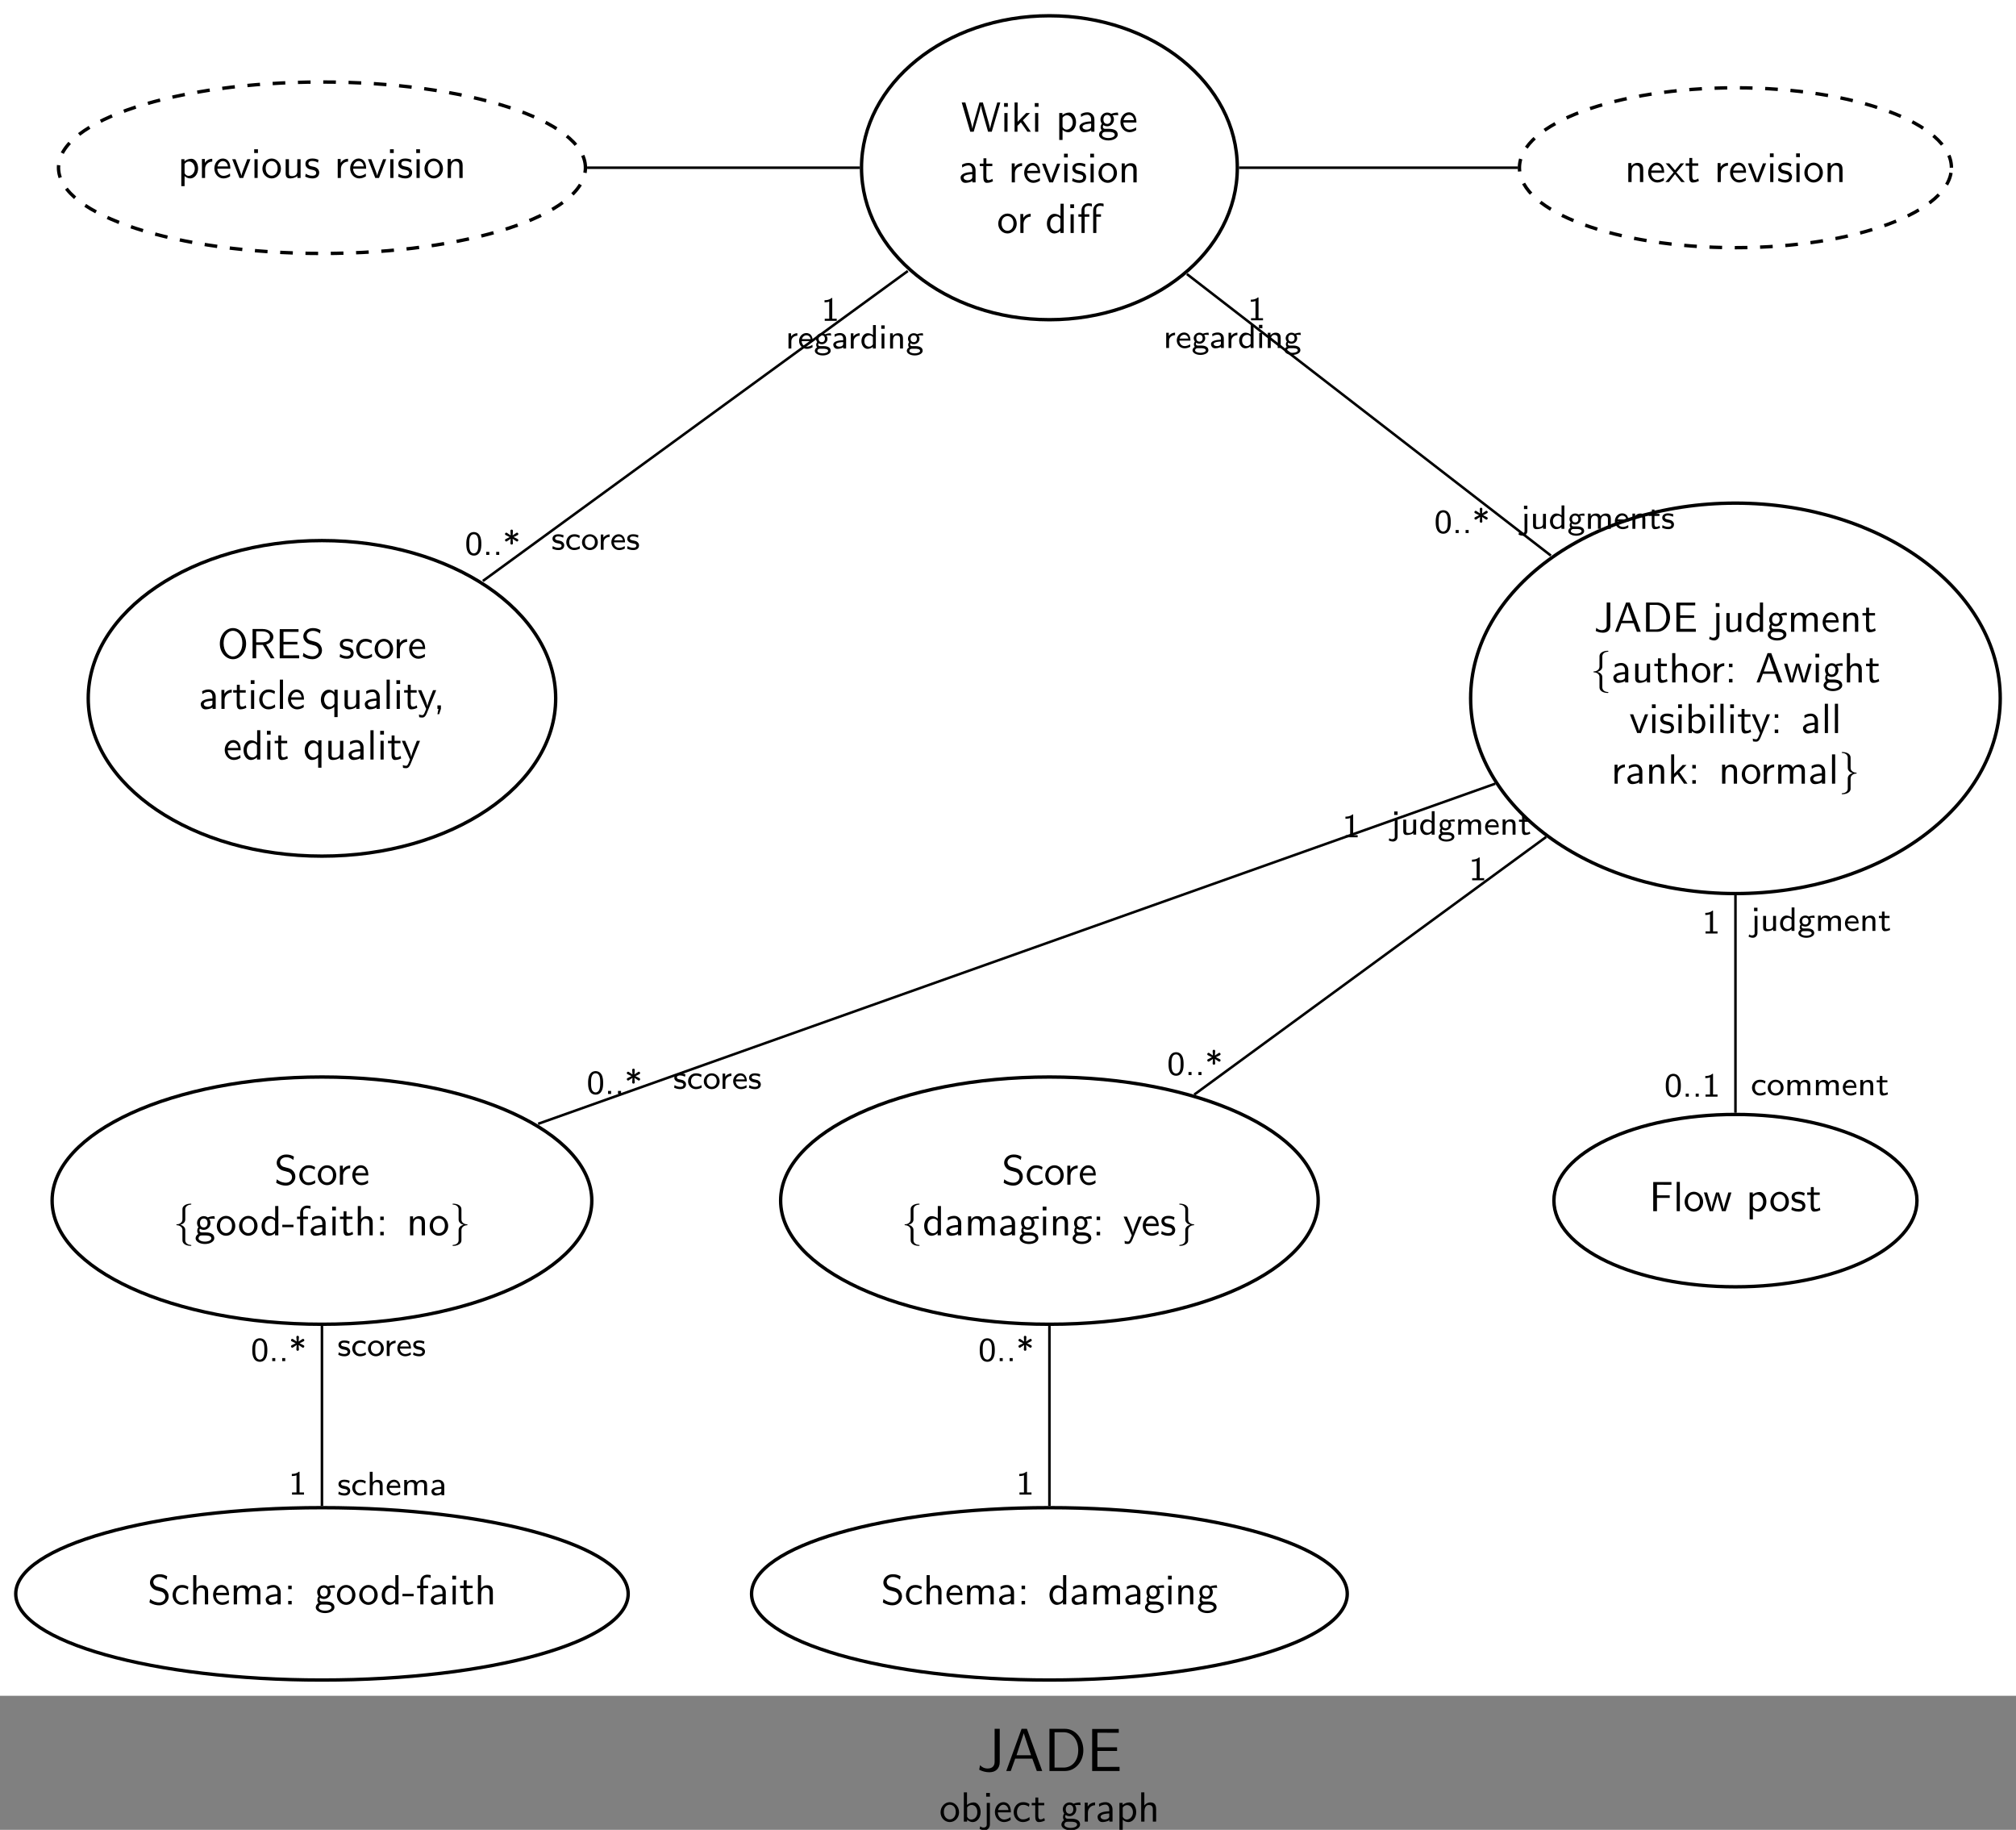 <?xml version='1.0' encoding='UTF-8'?>
<!-- This file was generated by dvisvgm 2.1.3 -->
<svg height='432.122pt' version='1.1' viewBox='-7.973 52.801 476.161 432.122' width='476.161pt' xmlns='http://www.w3.org/2000/svg' xmlns:xlink='http://www.w3.org/1999/xlink'>
<rect x="-7.973" y="52.801" width="476.161" height="432.122" fill="#808080" stroke="none"/>
<defs>
<path d='M5.265 -9.956H4.003L0.387 0H1.449L2.496 -2.912H6.542L7.603 0H8.88L5.265 -9.956ZM4.519 -8.923L6.241 -3.716H2.812L4.519 -8.923Z' id='g0-65'/>
<path d='M1.306 -9.956V0H4.992C7.388 0 9.311 -2.166 9.311 -4.892C9.311 -7.69 7.403 -9.956 4.992 -9.956H1.306ZM2.511 -0.803V-9.153H4.663C6.585 -9.153 8.106 -7.503 8.106 -4.906C8.106 -2.281 6.513 -0.803 4.663 -0.803H2.511Z' id='g0-68'/>
<path d='M7.173 -4.734V-5.595H2.525V-9.038H4.476C4.648 -9.038 4.82 -9.024 4.992 -9.024H7.575V-9.928H1.291V0H7.761V-0.976H5.882C5.71 -0.976 5.538 -0.961 5.365 -0.961H2.525V-4.734H7.173Z' id='g0-69'/>
<path d='M5.437 -9.956H4.232V-2.181C4.232 -1.349 3.83 -0.588 2.568 -0.588C1.765 -0.588 1.148 -0.961 0.789 -1.377L0.588 -0.301C1.42 0.129 2.224 0.301 2.984 0.301C4.49 0.301 5.437 -0.588 5.437 -2.123V-9.956Z' id='g0-74'/>
<path d='M2.819 -6.147C2.819 -6.545 3.078 -7.183 4.164 -7.253C4.214 -7.263 4.254 -7.303 4.254 -7.362C4.254 -7.472 4.174 -7.472 4.065 -7.472C3.068 -7.472 2.162 -6.964 2.152 -6.227V-3.955C2.152 -3.567 2.152 -3.248 1.753 -2.919C1.405 -2.63 1.026 -2.61 0.807 -2.6C0.757 -2.59 0.717 -2.55 0.717 -2.491C0.717 -2.391 0.777 -2.391 0.877 -2.381C1.534 -2.341 2.012 -1.983 2.122 -1.494C2.152 -1.385 2.152 -1.365 2.152 -1.006V0.966C2.152 1.385 2.152 1.704 2.63 2.082C3.019 2.381 3.676 2.491 4.065 2.491C4.174 2.491 4.254 2.491 4.254 2.381C4.254 2.281 4.194 2.281 4.095 2.271C3.467 2.232 2.979 1.913 2.849 1.405C2.819 1.315 2.819 1.295 2.819 0.936V-1.156C2.819 -1.614 2.74 -1.783 2.421 -2.102C2.212 -2.311 1.923 -2.411 1.644 -2.491C2.461 -2.72 2.819 -3.178 2.819 -3.756V-6.147Z' id='g3-102'/>
<path d='M2.152 1.166C2.152 1.564 1.893 2.202 0.807 2.271C0.757 2.281 0.717 2.321 0.717 2.381C0.717 2.491 0.827 2.491 0.917 2.491C1.883 2.491 2.809 2.002 2.819 1.245V-1.026C2.819 -1.415 2.819 -1.734 3.218 -2.062C3.567 -2.351 3.945 -2.371 4.164 -2.381C4.214 -2.391 4.254 -2.431 4.254 -2.491C4.254 -2.59 4.194 -2.59 4.095 -2.6C3.437 -2.64 2.959 -2.999 2.849 -3.487C2.819 -3.597 2.819 -3.616 2.819 -3.975V-5.948C2.819 -6.366 2.819 -6.685 2.341 -7.064C1.943 -7.372 1.255 -7.472 0.917 -7.472C0.827 -7.472 0.717 -7.472 0.717 -7.362C0.717 -7.263 0.777 -7.263 0.877 -7.253C1.504 -7.213 1.993 -6.894 2.122 -6.386C2.152 -6.296 2.152 -6.276 2.152 -5.918V-3.826C2.152 -3.367 2.232 -3.198 2.55 -2.879C2.76 -2.67 3.049 -2.57 3.328 -2.491C2.511 -2.262 2.152 -1.803 2.152 -1.225V1.166Z' id='g3-103'/>
<path d='M1.753 -3.846H2.849V-4.423H1.724V-5.609C1.724 -6.346 2.391 -6.416 2.65 -6.416C2.849 -6.416 3.118 -6.396 3.457 -6.247V-6.914C3.337 -6.944 3.029 -7.024 2.66 -7.024C1.724 -7.024 1.006 -6.316 1.006 -5.32V-4.423H0.269V-3.846H1.006V0H1.753V-3.846ZM4.513 -3.846H5.609V-4.423H4.483V-5.609C4.483 -6.346 5.151 -6.416 5.41 -6.416C5.609 -6.416 5.878 -6.396 6.217 -6.247V-6.914C6.097 -6.944 5.788 -7.024 5.42 -7.024C4.483 -7.024 3.766 -6.316 3.766 -5.32V0H4.513V-3.846Z' id='g2-11'/>
<path d='M1.793 -0.01V-0.827H0.966V0H1.215L0.966 1.245H1.375L1.793 -0.01Z' id='g2-44'/>
<path d='M2.75 -1.923V-2.501H0.11V-1.923H2.75Z' id='g2-45'/>
<path d='M1.793 -4.423H0.966V-3.597H1.793V-4.423ZM0.966 -0.827V0H1.793V-0.827H0.966Z' id='g2-58'/>
<path d='M3.756 -6.914H2.879L0.279 0H1.016L1.783 -2.032H4.682L5.44 0H6.356L3.756 -6.914ZM4.463 -2.59H1.993L2.64 -4.394C2.849 -4.981 3.158 -5.828 3.228 -6.197H3.238C3.258 -6.057 3.328 -5.808 3.557 -5.151L4.463 -2.59Z' id='g2-65'/>
<path d='M0.956 -6.914V0H3.577C5.27 0 6.625 -1.514 6.625 -3.397C6.625 -5.33 5.28 -6.914 3.567 -6.914H0.956ZM1.813 -0.558V-6.356H3.337C4.732 -6.356 5.768 -5.151 5.768 -3.397C5.768 -1.704 4.732 -0.558 3.337 -0.558H1.813Z' id='g2-68'/>
<path d='M5.111 -3.278V-3.885H1.823V-6.247H3.198C3.318 -6.247 3.437 -6.237 3.557 -6.237H5.38V-6.884H0.936V0H5.519V-0.707H4.264C4.144 -0.707 4.025 -0.697 3.905 -0.697H1.823V-3.278H5.111Z' id='g2-69'/>
<path d='M4.832 -3.138V-3.746H1.823V-6.247H3.128C3.248 -6.247 3.367 -6.237 3.487 -6.237H5.24V-6.884H0.936V0H1.823V-3.138H4.832Z' id='g2-70'/>
<path d='M3.865 -6.914H3.009V-1.514C3.009 -1.345 3.009 -0.389 1.833 -0.389C1.415 -0.389 0.897 -0.568 0.558 -0.946L0.418 -0.199C0.658 -0.08 1.285 0.219 2.122 0.219C3.148 0.219 3.865 -0.359 3.865 -1.484V-6.914Z' id='g2-74'/>
<path d='M6.765 -3.437C6.765 -5.529 5.32 -7.133 3.666 -7.133C1.973 -7.133 0.558 -5.509 0.558 -3.437C0.558 -1.325 2.032 0.219 3.656 0.219C5.32 0.219 6.765 -1.345 6.765 -3.437ZM3.666 -0.428C2.491 -0.428 1.445 -1.674 1.445 -3.587C1.445 -5.41 2.54 -6.496 3.656 -6.496C4.812 -6.496 5.878 -5.37 5.878 -3.587C5.878 -1.644 4.802 -0.428 3.666 -0.428Z' id='g2-79'/>
<path d='M4.174 -3.248C5.2 -3.547 5.868 -4.254 5.868 -5.061C5.868 -6.047 4.782 -6.914 3.357 -6.914H0.956V0H1.813V-3.158H3.387L5.26 0H6.147L4.174 -3.248ZM1.813 -3.766V-6.356H3.248C4.403 -6.356 5.061 -5.768 5.061 -5.061S4.423 -3.766 3.248 -3.766H1.813Z' id='g2-82'/>
<path d='M4.633 -6.635C4.085 -6.964 3.537 -7.133 2.809 -7.133C1.425 -7.133 0.558 -6.157 0.558 -5.171C0.558 -4.742 0.697 -4.324 1.096 -3.905C1.514 -3.457 1.953 -3.337 2.54 -3.198C3.387 -2.989 3.487 -2.959 3.766 -2.71C3.965 -2.54 4.184 -2.212 4.184 -1.783C4.184 -1.126 3.636 -0.468 2.73 -0.468C2.321 -0.468 1.425 -0.568 0.588 -1.275L0.438 -0.468C1.315 0.08 2.112 0.219 2.74 0.219C4.055 0.219 4.971 -0.787 4.971 -1.883C4.971 -2.531 4.663 -3.009 4.443 -3.248C3.975 -3.746 3.646 -3.836 2.73 -4.065C2.152 -4.204 1.993 -4.244 1.694 -4.503C1.624 -4.563 1.345 -4.852 1.345 -5.29C1.345 -5.878 1.883 -6.476 2.8 -6.476C3.636 -6.476 4.115 -6.147 4.483 -5.838L4.633 -6.635Z' id='g2-83'/>
<path d='M9.255 -6.914H8.538L7.631 -3.786C7.372 -2.899 6.894 -1.225 6.844 -0.717H6.834C6.834 -0.727 6.775 -1.245 6.117 -3.517L5.141 -6.914H4.334L3.437 -3.806C3.218 -3.039 2.72 -1.295 2.67 -0.737H2.66C2.62 -1.136 2.351 -2.112 2.271 -2.441L1.803 -4.105L0.996 -6.914H0.139L2.162 0H2.969L3.965 -3.457C4.174 -4.184 4.603 -5.669 4.663 -6.187H4.672C4.712 -5.888 4.951 -4.941 5.22 -3.995L6.366 0H7.233L9.255 -6.914Z' id='g2-87'/>
<path d='M3.975 -2.879C3.975 -3.895 3.248 -4.593 2.331 -4.593C1.684 -4.593 1.235 -4.433 0.767 -4.164L0.827 -3.507C1.345 -3.875 1.843 -4.005 2.331 -4.005C2.8 -4.005 3.198 -3.606 3.198 -2.869V-2.441C1.704 -2.421 0.438 -2.002 0.438 -1.126C0.438 -0.697 0.707 0.11 1.574 0.11C1.714 0.11 2.65 0.09 3.228 -0.359V0H3.975V-2.879ZM3.198 -1.315C3.198 -1.126 3.198 -0.877 2.859 -0.687C2.57 -0.508 2.192 -0.498 2.082 -0.498C1.604 -0.498 1.156 -0.727 1.156 -1.146C1.156 -1.843 2.77 -1.913 3.198 -1.933V-1.315Z' id='g2-97'/>
<path d='M1.564 -6.914H0.817V0H1.594V-0.458C1.833 -0.239 2.262 0.11 2.929 0.11C3.925 0.11 4.782 -0.887 4.782 -2.222C4.782 -3.457 4.105 -4.533 3.168 -4.533C2.78 -4.533 2.162 -4.433 1.564 -3.945V-6.914ZM1.594 -3.337C1.753 -3.577 2.112 -3.925 2.66 -3.925C3.248 -3.925 4.005 -3.497 4.005 -2.222C4.005 -0.927 3.168 -0.498 2.56 -0.498C2.172 -0.498 1.843 -0.677 1.594 -1.136V-3.337Z' id='g2-98'/>
<path d='M4.085 -4.164C3.497 -4.503 3.158 -4.593 2.55 -4.593C1.166 -4.593 0.359 -3.387 0.359 -2.212C0.359 -0.976 1.265 0.11 2.511 0.11C3.049 0.11 3.597 -0.03 4.135 -0.399L4.075 -1.066C3.567 -0.667 3.029 -0.528 2.521 -0.528C1.694 -0.528 1.136 -1.245 1.136 -2.222C1.136 -2.999 1.504 -3.955 2.56 -3.955C3.078 -3.955 3.417 -3.875 3.965 -3.517L4.085 -4.164Z' id='g2-99'/>
<path d='M4.324 -6.914H3.577V-3.985C3.049 -4.423 2.491 -4.533 2.122 -4.533C1.136 -4.533 0.359 -3.497 0.359 -2.212C0.359 -0.907 1.126 0.11 2.072 0.11C2.401 0.11 2.989 0.02 3.547 -0.518V0H4.324V-6.914ZM3.547 -1.385C3.547 -1.245 3.537 -1.066 3.218 -0.777C2.989 -0.578 2.74 -0.498 2.481 -0.498C1.863 -0.498 1.136 -0.966 1.136 -2.202C1.136 -3.517 1.993 -3.925 2.58 -3.925C3.029 -3.925 3.328 -3.696 3.547 -3.377V-1.385Z' id='g2-100'/>
<path d='M4.125 -2.182C4.125 -2.521 4.115 -3.268 3.726 -3.865C3.318 -4.483 2.71 -4.593 2.351 -4.593C1.245 -4.593 0.349 -3.537 0.349 -2.252C0.349 -0.936 1.305 0.11 2.501 0.11C3.128 0.11 3.696 -0.13 4.085 -0.408L4.025 -1.056C3.397 -0.538 2.74 -0.498 2.511 -0.498C1.714 -0.498 1.076 -1.205 1.046 -2.182H4.125ZM1.096 -2.73C1.255 -3.487 1.783 -3.985 2.351 -3.985C2.869 -3.985 3.427 -3.646 3.557 -2.73H1.096Z' id='g2-101'/>
<path d='M1.753 -3.846H2.849V-4.423H1.724V-5.609C1.724 -6.346 2.391 -6.416 2.65 -6.416C2.849 -6.416 3.118 -6.396 3.457 -6.247V-6.914C3.337 -6.944 3.029 -7.024 2.66 -7.024C1.724 -7.024 1.006 -6.316 1.006 -5.32V-4.423H0.269V-3.846H1.006V0H1.753V-3.846Z' id='g2-102'/>
<path d='M3.507 -3.895C3.726 -3.895 4.005 -3.935 4.244 -3.935C4.423 -3.935 4.812 -3.905 4.832 -3.905L4.722 -4.533C4.025 -4.533 3.447 -4.344 3.148 -4.214C2.939 -4.384 2.6 -4.533 2.202 -4.533C1.345 -4.533 0.618 -3.816 0.618 -2.909C0.618 -2.54 0.747 -2.182 0.946 -1.923C0.658 -1.514 0.658 -1.126 0.658 -1.076C0.658 -0.817 0.747 -0.528 0.917 -0.319C0.399 -0.01 0.279 0.448 0.279 0.707C0.279 1.455 1.265 2.052 2.481 2.052C3.706 2.052 4.692 1.465 4.692 0.697C4.692 -0.687 3.029 -0.687 2.64 -0.687H1.763C1.634 -0.687 1.186 -0.687 1.186 -1.215C1.186 -1.325 1.225 -1.484 1.295 -1.574C1.504 -1.425 1.833 -1.285 2.202 -1.285C3.098 -1.285 3.796 -2.022 3.796 -2.909C3.796 -3.387 3.577 -3.756 3.467 -3.905L3.507 -3.895ZM2.202 -1.853C1.833 -1.853 1.315 -2.082 1.315 -2.909S1.833 -3.965 2.202 -3.965C2.63 -3.965 3.098 -3.686 3.098 -2.909S2.63 -1.853 2.202 -1.853ZM2.65 0.03C2.869 0.03 3.995 0.03 3.995 0.717C3.995 1.156 3.308 1.484 2.491 1.484C1.684 1.484 0.976 1.176 0.976 0.707C0.976 0.677 0.976 0.03 1.753 0.03H2.65Z' id='g2-103'/>
<path d='M4.334 -2.969C4.334 -3.626 4.184 -4.533 2.969 -4.533C2.351 -4.533 1.873 -4.224 1.554 -3.816V-6.914H0.807V0H1.584V-2.441C1.584 -3.098 1.833 -3.925 2.59 -3.925C3.547 -3.925 3.557 -3.218 3.557 -2.899V0H4.334V-2.969Z' id='g2-104'/>
<path d='M1.624 -6.775H0.737V-5.888H1.624V-6.775ZM1.554 -4.423H0.807V0H1.554V-4.423Z' id='g2-105'/>
<path d='M1.833 -6.775H0.946V-5.888H1.833V-6.775ZM-0.608 1.704C-0.13 1.983 0.329 2.042 0.588 2.042C1.215 2.042 1.833 1.524 1.833 0.588V-4.423H1.086V0.677C1.086 1.315 0.588 1.405 0.309 1.405C0.02 1.405 -0.239 1.295 -0.458 1.096L-0.608 1.704Z' id='g2-106'/>
<path d='M2.8 -2.71L4.473 -4.423H3.577L1.554 -2.351V-6.914H0.837V0H1.524V-1.405L2.321 -2.232L3.875 0H4.692L2.8 -2.71Z' id='g2-107'/>
<path d='M1.554 -6.914H0.807V0H1.554V-6.914Z' id='g2-108'/>
<path d='M7.103 -2.969C7.103 -3.636 6.944 -4.533 5.738 -4.533C5.141 -4.533 4.623 -4.254 4.254 -3.716C3.995 -4.473 3.298 -4.533 2.979 -4.533C2.262 -4.533 1.793 -4.125 1.524 -3.766V-4.483H0.807V0H1.584V-2.441C1.584 -3.118 1.853 -3.925 2.59 -3.925C3.517 -3.925 3.567 -3.278 3.567 -2.899V0H4.344V-2.441C4.344 -3.118 4.613 -3.925 5.35 -3.925C6.276 -3.925 6.326 -3.278 6.326 -2.899V0H7.103V-2.969Z' id='g2-109'/>
<path d='M4.334 -2.969C4.334 -3.626 4.184 -4.533 2.969 -4.533C2.072 -4.533 1.584 -3.856 1.524 -3.776V-4.483H0.807V0H1.584V-2.441C1.584 -3.098 1.833 -3.925 2.59 -3.925C3.547 -3.925 3.557 -3.218 3.557 -2.899V0H4.334V-2.969Z' id='g2-110'/>
<path d='M4.672 -2.192C4.672 -3.527 3.676 -4.593 2.491 -4.593C1.265 -4.593 0.299 -3.497 0.299 -2.192C0.299 -0.877 1.315 0.11 2.481 0.11C3.676 0.11 4.672 -0.897 4.672 -2.192ZM2.481 -0.528C1.793 -0.528 1.076 -1.086 1.076 -2.291S1.833 -3.985 2.481 -3.985C3.178 -3.985 3.895 -3.467 3.895 -2.291S3.218 -0.528 2.481 -0.528Z' id='g2-111'/>
<path d='M1.594 -0.458C1.903 -0.169 2.341 0.11 2.939 0.11C3.905 0.11 4.782 -0.867 4.782 -2.222C4.782 -3.417 4.154 -4.533 3.198 -4.533C2.6 -4.533 2.022 -4.324 1.564 -3.935V-4.423H0.817V1.933H1.594V-0.458ZM1.594 -3.318C1.833 -3.666 2.222 -3.895 2.65 -3.895C3.407 -3.895 4.005 -3.138 4.005 -2.222C4.005 -1.196 3.298 -0.498 2.55 -0.498C2.162 -0.498 1.893 -0.697 1.694 -0.966C1.594 -1.116 1.594 -1.136 1.594 -1.315V-3.318Z' id='g2-112'/>
<path d='M4.324 -4.533H3.577V-3.856C3.477 -3.985 2.989 -4.533 2.212 -4.533C1.215 -4.533 0.359 -3.547 0.359 -2.202C0.359 -0.936 1.086 0.11 2.042 0.11C2.6 0.11 3.128 -0.12 3.547 -0.498V1.933H4.324V-4.533ZM3.577 -1.395C3.577 -1.215 3.577 -1.196 3.477 -1.066C3.218 -0.667 2.849 -0.498 2.491 -0.498C1.734 -0.498 1.136 -1.275 1.136 -2.202C1.136 -3.218 1.853 -3.895 2.58 -3.895C3.268 -3.895 3.577 -3.188 3.577 -2.79V-1.395Z' id='g2-113'/>
<path d='M1.564 -2.132C1.564 -3.128 2.281 -3.846 3.258 -3.865V-4.533C2.371 -4.523 1.823 -4.035 1.514 -3.577V-4.483H0.817V0H1.564V-2.132Z' id='g2-114'/>
<path d='M3.417 -4.274C2.899 -4.513 2.491 -4.593 1.983 -4.593C1.734 -4.593 0.329 -4.593 0.329 -3.288C0.329 -2.8 0.618 -2.481 0.867 -2.291C1.176 -2.072 1.395 -2.032 1.943 -1.923C2.301 -1.853 2.879 -1.734 2.879 -1.205C2.879 -0.518 2.092 -0.518 1.943 -0.518C1.136 -0.518 0.578 -0.887 0.399 -1.006L0.279 -0.329C0.598 -0.169 1.146 0.11 1.953 0.11C2.132 0.11 2.68 0.11 3.108 -0.209C3.417 -0.448 3.587 -0.847 3.587 -1.275C3.587 -1.823 3.218 -2.162 3.198 -2.192C2.809 -2.54 2.54 -2.6 2.042 -2.69C1.494 -2.8 1.036 -2.899 1.036 -3.387C1.036 -4.005 1.753 -4.005 1.883 -4.005C2.202 -4.005 2.73 -3.965 3.298 -3.626L3.417 -4.274Z' id='g2-115'/>
<path d='M1.743 -3.846H3.148V-4.423H1.743V-5.689H1.056V-4.423H0.189V-3.846H1.026V-1.186C1.026 -0.588 1.166 0.11 1.853 0.11C2.55 0.11 3.059 -0.139 3.308 -0.269L3.148 -0.857C2.889 -0.648 2.57 -0.528 2.252 -0.528C1.883 -0.528 1.743 -0.827 1.743 -1.355V-3.846Z' id='g2-116'/>
<path d='M4.334 -4.423H3.557V-1.534C3.557 -0.787 2.999 -0.438 2.361 -0.438C1.654 -0.438 1.584 -0.697 1.584 -1.126V-4.423H0.807V-1.086C0.807 -0.369 1.036 0.11 1.863 0.11C2.391 0.11 3.098 -0.05 3.587 -0.478V0H4.334V-4.423Z' id='g2-117'/>
<path d='M4.443 -4.423H3.696L2.909 -2.351C2.7 -1.803 2.391 -0.996 2.311 -0.528H2.301C2.242 -0.887 1.983 -1.574 1.883 -1.843L0.917 -4.423H0.139L1.853 0H2.73L4.443 -4.423Z' id='g2-118'/>
<path d='M6.655 -4.423H5.928L5.29 -2.311C5.181 -1.953 4.882 -0.966 4.832 -0.538H4.822C4.782 -0.847 4.533 -1.734 4.364 -2.301L3.716 -4.423H3.019L2.451 -2.55C2.341 -2.202 2.002 -1.056 1.963 -0.548H1.953C1.903 -1.026 1.574 -2.152 1.415 -2.7L0.897 -4.423H0.139L1.504 0H2.291C2.341 -0.159 2.69 -1.275 2.909 -2.052C3.049 -2.511 3.328 -3.497 3.357 -3.865H3.367C3.387 -3.587 3.557 -2.899 3.686 -2.471L4.413 0H5.29L6.655 -4.423Z' id='g2-119'/>
<path d='M2.59 -2.281L4.413 -4.423H3.597L2.262 -2.78L0.887 -4.423H0.06L1.933 -2.281L0 0H0.817L2.262 -1.873L3.756 0H4.583L2.59 -2.281Z' id='g2-120'/>
<path d='M4.443 -4.423H3.696C2.401 -1.255 2.381 -0.797 2.371 -0.568H2.361C2.301 -1.235 1.504 -3.088 1.465 -3.178L0.927 -4.423H0.139L2.072 0C1.953 0.309 1.753 0.807 1.714 0.897C1.455 1.474 1.285 1.474 1.146 1.474C0.986 1.474 0.667 1.435 0.369 1.315L0.428 1.963C0.648 2.012 0.927 2.042 1.146 2.042C1.494 2.042 1.863 1.923 2.271 0.907L4.443 -4.423Z' id='g2-121'/>
<path d='M2.343 -3.802L3.172 -3.252C3.252 -3.196 3.3 -3.164 3.379 -3.164C3.507 -3.164 3.682 -3.276 3.682 -3.483C3.682 -3.658 3.571 -3.714 3.475 -3.762L2.582 -4.208L3.475 -4.655C3.571 -4.702 3.682 -4.758 3.682 -4.934C3.682 -5.141 3.507 -5.252 3.379 -5.252C3.3 -5.252 3.252 -5.22 3.172 -5.165L2.343 -4.615L2.415 -5.675C2.415 -5.898 2.232 -5.978 2.112 -5.978S1.809 -5.898 1.809 -5.675L1.881 -4.615L1.052 -5.165C0.972 -5.22 0.925 -5.252 0.845 -5.252C0.717 -5.252 0.542 -5.141 0.542 -4.934C0.542 -4.758 0.654 -4.702 0.749 -4.655L1.642 -4.208L0.749 -3.762C0.654 -3.714 0.542 -3.658 0.542 -3.483C0.542 -3.276 0.717 -3.164 0.845 -3.164C0.917 -3.164 0.933 -3.164 1.108 -3.292C1.339 -3.435 1.403 -3.491 1.881 -3.802L1.809 -2.742C1.809 -2.519 1.993 -2.439 2.112 -2.439S2.415 -2.519 2.415 -2.742L2.407 -2.813L2.343 -3.802Z' id='g1-42'/>
<path d='M1.53 -0.717H0.813V0H1.53V-0.717Z' id='g1-46'/>
<path d='M3.889 -2.59C3.889 -2.973 3.889 -3.905 3.515 -4.559C3.108 -5.276 2.495 -5.396 2.112 -5.396C1.753 -5.396 1.132 -5.284 0.733 -4.599C0.351 -3.961 0.335 -3.092 0.335 -2.59C0.335 -2.001 0.367 -1.275 0.701 -0.669C1.052 -0.024 1.642 0.167 2.112 0.167C2.909 0.167 3.347 -0.295 3.587 -0.797C3.865 -1.363 3.889 -2.096 3.889 -2.59ZM2.112 -0.359C1.777 -0.359 1.395 -0.55 1.196 -1.124C1.036 -1.61 1.028 -2.112 1.028 -2.694C1.028 -3.427 1.028 -4.87 2.112 -4.87S3.196 -3.427 3.196 -2.694C3.196 -2.168 3.196 -1.57 3.005 -1.06C2.782 -0.486 2.375 -0.359 2.112 -0.359Z' id='g1-48'/>
<path d='M2.558 -5.396H2.383C1.865 -4.918 1.211 -4.886 0.733 -4.87V-4.368C1.044 -4.376 1.443 -4.392 1.841 -4.551V-0.502H0.781V0H3.618V-0.502H2.558V-5.396Z' id='g1-49'/>
<path d='M3.395 -2.295C3.395 -3.108 2.774 -3.658 1.985 -3.658C1.482 -3.658 1.1 -3.555 0.654 -3.316L0.701 -2.734C0.964 -2.909 1.355 -3.148 1.985 -3.148C2.335 -3.148 2.702 -2.885 2.702 -2.287V-1.969C1.522 -1.929 0.359 -1.682 0.359 -0.94C0.359 -0.542 0.63 0.08 1.331 0.08C1.674 0.08 2.303 0.008 2.726 -0.303V0H3.395V-2.295ZM2.702 -1.132C2.702 -0.972 2.702 -0.765 2.423 -0.598C2.168 -0.454 1.857 -0.446 1.769 -0.446C1.331 -0.446 0.996 -0.646 0.996 -0.948C0.996 -1.459 2.343 -1.506 2.702 -1.522V-1.132Z' id='g1-97'/>
<path d='M3.467 -0.869C3.068 -0.614 2.638 -0.47 2.144 -0.47C1.411 -0.47 0.98 -1.06 0.98 -1.777C0.98 -2.391 1.299 -3.108 2.168 -3.108C2.71 -3.108 2.965 -2.997 3.371 -2.742L3.475 -3.316C2.997 -3.555 2.79 -3.658 2.168 -3.658C0.972 -3.658 0.287 -2.694 0.287 -1.769C0.287 -0.797 1.052 0.08 2.136 0.08C2.694 0.08 3.172 -0.088 3.515 -0.287L3.467 -0.869Z' id='g1-99'/>
<path d='M3.69 -5.531H3.021V-3.196C2.511 -3.571 1.993 -3.618 1.761 -3.618C0.925 -3.618 0.287 -2.782 0.287 -1.769S0.917 0.08 1.737 0.08C2.232 0.08 2.694 -0.143 2.997 -0.414V0H3.69V-5.531ZM2.997 -0.988C2.798 -0.662 2.495 -0.446 2.112 -0.446C1.554 -0.446 0.98 -0.837 0.98 -1.761C0.98 -2.758 1.658 -3.092 2.2 -3.092C2.519 -3.092 2.79 -2.957 2.997 -2.686V-0.988Z' id='g1-100'/>
<path d='M3.427 -0.869C2.981 -0.55 2.479 -0.446 2.136 -0.446C1.443 -0.446 0.917 -1.012 0.893 -1.745H3.507C3.507 -2.112 3.467 -2.646 3.156 -3.1C2.869 -3.507 2.391 -3.658 2.001 -3.658C1.028 -3.658 0.279 -2.805 0.279 -1.793C0.279 -0.773 1.076 0.08 2.128 0.08C2.59 0.08 3.068 -0.056 3.475 -0.303L3.427 -0.869ZM0.948 -2.224C1.132 -2.861 1.602 -3.132 2.001 -3.132C2.351 -3.132 2.869 -2.965 3.021 -2.224H0.948Z' id='g1-101'/>
<path d='M4.009 -3.618C3.834 -3.618 3.3 -3.61 2.694 -3.379L2.678 -3.371C2.391 -3.563 2.112 -3.618 1.881 -3.618C1.1 -3.618 0.518 -3.005 0.518 -2.319C0.518 -2.04 0.614 -1.753 0.797 -1.53C0.685 -1.395 0.566 -1.172 0.566 -0.869C0.566 -0.558 0.693 -0.359 0.765 -0.263C0.327 -0.008 0.239 0.359 0.239 0.55C0.239 1.156 1.076 1.634 2.112 1.634C3.156 1.634 3.985 1.156 3.985 0.55C3.985 -0.574 2.59 -0.574 2.248 -0.574H1.506C1.379 -0.574 1.036 -0.574 1.036 -0.988C1.036 -1.148 1.092 -1.227 1.1 -1.243C1.379 -1.068 1.658 -1.012 1.873 -1.012C2.654 -1.012 3.236 -1.626 3.236 -2.311C3.236 -2.566 3.164 -2.798 3.021 -3.013C2.989 -3.061 2.989 -3.068 2.989 -3.076C2.989 -3.108 3.467 -3.108 3.507 -3.108C3.515 -3.108 3.818 -3.108 4.105 -3.076L4.009 -3.618ZM1.881 -1.506C1.451 -1.506 1.132 -1.777 1.132 -2.311C1.132 -2.933 1.53 -3.124 1.873 -3.124C2.303 -3.124 2.622 -2.853 2.622 -2.319C2.622 -1.698 2.224 -1.506 1.881 -1.506ZM2.256 0.048C2.439 0.048 3.379 0.048 3.379 0.558C3.379 0.901 2.782 1.14 2.112 1.14S0.845 0.901 0.845 0.558C0.845 0.518 0.845 0.048 1.49 0.048H2.256Z' id='g1-103'/>
<path d='M3.706 -2.359C3.706 -2.981 3.523 -3.618 2.542 -3.618C1.857 -3.618 1.49 -3.22 1.331 -3.053V-5.531H0.662V0H1.355V-1.937C1.355 -2.463 1.578 -3.092 2.192 -3.092C3.013 -3.092 3.013 -2.534 3.013 -2.303V0H3.706V-2.359Z' id='g1-104'/>
<path d='M1.403 -5.468H0.598V-4.663H1.403V-5.468ZM1.339 -3.539H0.669V0H1.339V-3.539Z' id='g1-105'/>
<path d='M1.578 -5.468H0.773V-4.663H1.578V-5.468ZM-0.518 1.355C-0.151 1.554 0.207 1.626 0.51 1.626C1.06 1.626 1.578 1.203 1.578 0.47V-3.539H0.909V0.526C0.909 0.669 0.909 0.797 0.741 0.933C0.558 1.068 0.335 1.068 0.263 1.068C-0.072 1.068 -0.279 0.917 -0.375 0.829L-0.518 1.355Z' id='g1-106'/>
<path d='M6.057 -2.359C6.057 -2.981 5.874 -3.618 4.894 -3.618C4.224 -3.618 3.81 -3.228 3.618 -2.973C3.539 -3.188 3.339 -3.618 2.542 -3.618C2.088 -3.618 1.65 -3.435 1.299 -3.013V-3.595H0.662V0H1.355V-1.937C1.355 -2.463 1.578 -3.092 2.192 -3.092C3.013 -3.092 3.013 -2.534 3.013 -2.303V0H3.706V-1.937C3.706 -2.463 3.929 -3.092 4.543 -3.092C5.364 -3.092 5.364 -2.534 5.364 -2.303V0H6.057V-2.359Z' id='g1-109'/>
<path d='M3.706 -2.359C3.706 -2.981 3.523 -3.618 2.542 -3.618C2.088 -3.618 1.65 -3.435 1.299 -3.013V-3.595H0.662V0H1.355V-1.937C1.355 -2.463 1.578 -3.092 2.192 -3.092C3.013 -3.092 3.013 -2.534 3.013 -2.303V0H3.706V-2.359Z' id='g1-110'/>
<path d='M3.985 -1.745C3.985 -2.798 3.148 -3.658 2.112 -3.658S0.239 -2.79 0.239 -1.745C0.239 -0.733 1.084 0.08 2.112 0.08C3.148 0.08 3.985 -0.733 3.985 -1.745ZM2.112 -0.47C1.482 -0.47 0.933 -0.933 0.933 -1.833S1.522 -3.132 2.112 -3.132C2.71 -3.132 3.292 -2.718 3.292 -1.833C3.292 -0.925 2.726 -0.47 2.112 -0.47Z' id='g1-111'/>
<path d='M1.347 -1.698C1.347 -2.558 2.064 -3.021 2.766 -3.029V-3.618C2.096 -3.61 1.61 -3.284 1.291 -2.861V-3.595H0.677V0H1.347V-1.698Z' id='g1-114'/>
<path d='M2.909 -3.411C2.367 -3.634 1.969 -3.658 1.682 -3.658C1.482 -3.658 0.279 -3.658 0.279 -2.598C0.279 -2.224 0.486 -2.016 0.59 -1.921C0.869 -1.642 1.203 -1.578 1.626 -1.498C2.001 -1.427 2.431 -1.347 2.431 -0.964C2.431 -0.462 1.769 -0.462 1.658 -0.462C1.148 -0.462 0.669 -0.646 0.351 -0.869L0.239 -0.271C0.51 -0.135 0.996 0.08 1.658 0.08C2.016 0.08 2.367 0.024 2.662 -0.191C2.957 -0.414 3.053 -0.765 3.053 -1.036C3.053 -1.18 3.037 -1.49 2.702 -1.793C2.407 -2.056 2.12 -2.112 1.737 -2.184C1.267 -2.271 0.901 -2.343 0.901 -2.694C0.901 -3.148 1.482 -3.148 1.602 -3.148C2.056 -3.148 2.407 -3.053 2.805 -2.845L2.909 -3.411Z' id='g1-115'/>
<path d='M1.498 -3.037H2.678V-3.539H1.498V-4.551H0.885V-3.539H0.159V-3.037H0.861V-1.02C0.861 -0.486 0.996 0.08 1.57 0.08S2.582 -0.104 2.821 -0.215L2.686 -0.725C2.423 -0.534 2.144 -0.47 1.921 -0.47C1.586 -0.47 1.498 -0.797 1.498 -1.164V-3.037Z' id='g1-116'/>
<path d='M3.706 -3.539H3.013V-1.227C3.013 -0.59 2.471 -0.391 2.008 -0.391C1.419 -0.391 1.355 -0.55 1.355 -0.917V-3.539H0.662V-0.869C0.662 -0.159 0.972 0.08 1.53 0.08C1.857 0.08 2.558 0.016 3.037 -0.367V0H3.706V-3.539Z' id='g1-117'/>
</defs>
<g id='page1'>
<path d='M-7.973 453.27H468.188V52.801H-7.973Z' fill='#ffffff'/>
<path d='M130.301 92.41C130.301 81.23 102.437 72.168 68.07 72.168C33.703 72.168 5.844 81.23 5.844 92.41C5.844 103.593 33.703 112.656 68.07 112.656C102.437 112.656 130.301 103.593 130.301 92.41Z' fill='none' stroke='#000000' stroke-dasharray='2.989,2.989' stroke-miterlimit='10.037' stroke-width='0.8'/>
<g transform='matrix(1 0 0 1 -268.8 178.581)'>
<use x='302.831' xlink:href='#g2-112' y='-83.754'/>
<use x='307.702' xlink:href='#g2-114' y='-83.754'/>
<use x='311.106' xlink:href='#g2-101' y='-83.754'/>
<use x='315.534' xlink:href='#g2-118' y='-83.754'/>
<use x='320.127' xlink:href='#g2-105' y='-83.754'/>
<use x='322.507' xlink:href='#g2-111' y='-83.754'/>
<use x='327.489' xlink:href='#g2-117' y='-83.754'/>
<use x='332.636' xlink:href='#g2-115' y='-83.754'/>
<use x='339.776' xlink:href='#g2-114' y='-83.754'/>
<use x='343.18' xlink:href='#g2-101' y='-83.754'/>
<use x='347.608' xlink:href='#g2-118' y='-83.754'/>
<use x='352.202' xlink:href='#g2-105' y='-83.754'/>
<use x='354.582' xlink:href='#g2-115' y='-83.754'/>
<use x='358.401' xlink:href='#g2-105' y='-83.754'/>
<use x='360.781' xlink:href='#g2-111' y='-83.754'/>
<use x='365.762' xlink:href='#g2-110' y='-83.754'/>
</g>
<path d='M284.27 92.41C284.27 72.589 264.403 56.523 239.891 56.523C215.379 56.523 195.508 72.589 195.508 92.41C195.508 112.234 215.379 128.3 239.891 128.3C264.403 128.3 284.27 112.234 284.27 92.41Z' fill='none' stroke='#000000' stroke-miterlimit='10.037' stroke-width='0.8'/>
<g transform='matrix(1 0 0 1 -256.18 191.58)'>
<use x='475.216' xlink:href='#g2-87' y='-107.664'/>
<use x='484.625' xlink:href='#g2-105' y='-107.664'/>
<use x='487.005' xlink:href='#g2-107' y='-107.664'/>
<use x='491.876' xlink:href='#g2-105' y='-107.664'/>
<use x='497.577' xlink:href='#g2-112' y='-107.664'/>
<use x='502.724' xlink:href='#g2-97' y='-107.664'/>
<use x='507.512' xlink:href='#g2-103' y='-107.664'/>
<use x='512.493' xlink:href='#g2-101' y='-107.664'/>
<use x='474.649' xlink:href='#g2-97' y='-95.709'/>
<use x='479.436' xlink:href='#g2-116' y='-95.709'/>
<use x='486.355' xlink:href='#g2-114' y='-95.709'/>
<use x='489.759' xlink:href='#g2-101' y='-95.709'/>
<use x='494.187' xlink:href='#g2-118' y='-95.709'/>
<use x='498.781' xlink:href='#g2-105' y='-95.709'/>
<use x='501.16' xlink:href='#g2-115' y='-95.709'/>
<use x='504.98' xlink:href='#g2-105' y='-95.709'/>
<use x='507.359' xlink:href='#g2-111' y='-95.709'/>
<use x='512.341' xlink:href='#g2-110' y='-95.709'/>
<use x='483.684' xlink:href='#g2-111' y='-83.754'/>
<use x='488.389' xlink:href='#g2-114' y='-83.754'/>
<use x='495.114' xlink:href='#g2-100' y='-83.754'/>
<use x='500.261' xlink:href='#g2-105' y='-83.754'/>
<use x='502.641' xlink:href='#g2-11' y='-83.754'/>
</g>
<path d='M452.938 92.41C452.938 81.988 430.098 73.535 401.922 73.535C373.746 73.535 350.906 81.988 350.906 92.41C350.906 102.835 373.746 111.289 401.922 111.289C430.098 111.289 452.938 102.835 452.938 92.41Z' fill='none' stroke='#000000' stroke-dasharray='2.989,2.989' stroke-miterlimit='10.037' stroke-width='0.8'/>
<g transform='matrix(1 0 0 1 -260.871 179.55)'>
<use x='636.682' xlink:href='#g2-110' y='-83.754'/>
<use x='641.829' xlink:href='#g2-101' y='-83.754'/>
<use x='646.257' xlink:href='#g2-120' y='-83.754'/>
<use x='650.851' xlink:href='#g2-116' y='-83.754'/>
<use x='657.77' xlink:href='#g2-114' y='-83.754'/>
<use x='661.174' xlink:href='#g2-101' y='-83.754'/>
<use x='665.601' xlink:href='#g2-118' y='-83.754'/>
<use x='670.195' xlink:href='#g2-105' y='-83.754'/>
<use x='672.575' xlink:href='#g2-115' y='-83.754'/>
<use x='676.394' xlink:href='#g2-105' y='-83.754'/>
<use x='678.774' xlink:href='#g2-111' y='-83.754'/>
<use x='683.756' xlink:href='#g2-110' y='-83.754'/>
</g>
<path d='M123.274 217.718C123.274 197.144 98.559 180.46 68.07 180.46C37.582 180.46 12.867 197.144 12.867 217.718C12.867 238.296 37.582 254.98 68.07 254.98C98.559 254.98 123.274 238.296 123.274 217.718Z' fill='none' stroke='#000000' stroke-miterlimit='10.037' stroke-width='0.8'/>
<g transform='matrix(1 0 0 1 -263.832 190.612)'>
<use x='307.224' xlink:href='#g2-79' y='17.645'/>
<use x='314.558' xlink:href='#g2-82' y='17.645'/>
<use x='320.992' xlink:href='#g2-69' y='17.645'/>
<use x='326.942' xlink:href='#g2-83' y='17.645'/>
<use x='335.798' xlink:href='#g2-115' y='17.645'/>
<use x='339.617' xlink:href='#g2-99' y='17.645'/>
<use x='344.045' xlink:href='#g2-111' y='17.645'/>
<use x='348.749' xlink:href='#g2-114' y='17.645'/>
<use x='352.153' xlink:href='#g2-101' y='17.645'/>
<use x='302.831' xlink:href='#g2-97' y='29.6'/>
<use x='307.342' xlink:href='#g2-114' y='29.6'/>
<use x='310.746' xlink:href='#g2-116' y='29.6'/>
<use x='314.344' xlink:href='#g2-105' y='29.6'/>
<use x='316.724' xlink:href='#g2-99' y='29.6'/>
<use x='321.151' xlink:href='#g2-108' y='29.6'/>
<use x='323.531' xlink:href='#g2-101' y='29.6'/>
<use x='331.28' xlink:href='#g2-113' y='29.6'/>
<use x='336.427' xlink:href='#g2-117' y='29.6'/>
<use x='341.575' xlink:href='#g2-97' y='29.6'/>
<use x='346.362' xlink:href='#g2-108' y='29.6'/>
<use x='348.742' xlink:href='#g2-105' y='29.6'/>
<use x='351.122' xlink:href='#g2-116' y='29.6'/>
<use x='354.443' xlink:href='#g2-121' y='29.6'/>
<use x='358.207' xlink:href='#g2-44' y='29.6'/>
<use x='308.587' xlink:href='#g2-101' y='41.555'/>
<use x='313.015' xlink:href='#g2-100' y='41.555'/>
<use x='318.163' xlink:href='#g2-105' y='41.555'/>
<use x='320.543' xlink:href='#g2-116' y='41.555'/>
<use x='327.461' xlink:href='#g2-113' y='41.555'/>
<use x='332.608' xlink:href='#g2-117' y='41.555'/>
<use x='337.756' xlink:href='#g2-97' y='41.555'/>
<use x='342.543' xlink:href='#g2-108' y='41.555'/>
<use x='344.923' xlink:href='#g2-105' y='41.555'/>
<use x='347.303' xlink:href='#g2-116' y='41.555'/>
<use x='350.624' xlink:href='#g2-121' y='41.555'/>
</g>
<path d='M464.465 217.718C464.465 192.257 436.465 171.617 401.922 171.617C367.379 171.617 339.379 192.257 339.379 217.718C339.379 243.183 367.379 263.824 401.922 263.824C436.465 263.824 464.465 243.183 464.465 217.718Z' fill='none' stroke='#000000' stroke-miterlimit='10.037' stroke-width='0.8'/>
<g transform='matrix(1 0 0 1 -269.021 196.312)'>
<use x='637.526' xlink:href='#g2-74' y='5.69'/>
<use x='642.231' xlink:href='#g2-65' y='5.69'/>
<use x='648.872' xlink:href='#g2-68' y='5.69'/>
<use x='656.068' xlink:href='#g2-69' y='5.69'/>
<use x='665.339' xlink:href='#g2-106' y='5.69'/>
<use x='667.995' xlink:href='#g2-117' y='5.69'/>
<use x='673.143' xlink:href='#g2-100' y='5.69'/>
<use x='678.29' xlink:href='#g2-103' y='5.69'/>
<use x='683.271' xlink:href='#g2-109' y='5.69'/>
<use x='691.186' xlink:href='#g2-101' y='5.69'/>
<use x='695.614' xlink:href='#g2-110' y='5.69'/>
<use x='700.761' xlink:href='#g2-116' y='5.69'/>
<use x='636.682' xlink:href='#g3-102' y='17.645'/>
<use x='641.663' xlink:href='#g2-97' y='17.645'/>
<use x='646.451' xlink:href='#g2-117' y='17.645'/>
<use x='651.598' xlink:href='#g2-116' y='17.645'/>
<use x='655.196' xlink:href='#g2-104' y='17.645'/>
<use x='660.343' xlink:href='#g2-111' y='17.645'/>
<use x='665.048' xlink:href='#g2-114' y='17.645'/>
<use x='668.452' xlink:href='#g2-58' y='17.645'/>
<use x='675.647' xlink:href='#g2-65' y='17.645'/>
<use x='682.289' xlink:href='#g2-119' y='17.645'/>
<use x='689.097' xlink:href='#g2-105' y='17.645'/>
<use x='691.477' xlink:href='#g2-103' y='17.645'/>
<use x='696.458' xlink:href='#g2-104' y='17.645'/>
<use x='701.605' xlink:href='#g2-116' y='17.645'/>
<use x='645.884' xlink:href='#g2-118' y='29.6'/>
<use x='650.478' xlink:href='#g2-105' y='29.6'/>
<use x='652.858' xlink:href='#g2-115' y='29.6'/>
<use x='656.677' xlink:href='#g2-105' y='29.6'/>
<use x='659.057' xlink:href='#g2-98' y='29.6'/>
<use x='664.204' xlink:href='#g2-105' y='29.6'/>
<use x='666.584' xlink:href='#g2-108' y='29.6'/>
<use x='668.964' xlink:href='#g2-105' y='29.6'/>
<use x='671.344' xlink:href='#g2-116' y='29.6'/>
<use x='674.665' xlink:href='#g2-121' y='29.6'/>
<use x='679.259' xlink:href='#g2-58' y='29.6'/>
<use x='686.454' xlink:href='#g2-97' y='29.6'/>
<use x='691.242' xlink:href='#g2-108' y='29.6'/>
<use x='693.621' xlink:href='#g2-108' y='29.6'/>
<use x='641.58' xlink:href='#g2-114' y='41.555'/>
<use x='644.984' xlink:href='#g2-97' y='41.555'/>
<use x='649.772' xlink:href='#g2-110' y='41.555'/>
<use x='654.919' xlink:href='#g2-107' y='41.555'/>
<use x='659.79' xlink:href='#g2-58' y='41.555'/>
<use x='666.985' xlink:href='#g2-110' y='41.555'/>
<use x='672.133' xlink:href='#g2-111' y='41.555'/>
<use x='676.837' xlink:href='#g2-114' y='41.555'/>
<use x='680.241' xlink:href='#g2-109' y='41.555'/>
<use x='688.156' xlink:href='#g2-97' y='41.555'/>
<use x='692.943' xlink:href='#g2-108' y='41.555'/>
<use x='695.323' xlink:href='#g3-103' y='41.555'/>
</g>
<path d='M131.805 336.335C131.805 320.211 103.274 307.14 68.07 307.14C32.871 307.14 4.336 320.211 4.336 336.335C4.336 352.461 32.871 365.531 68.07 365.531C103.274 365.531 131.805 352.461 131.805 336.335Z' fill='none' stroke='#000000' stroke-miterlimit='10.037' stroke-width='0.8'/>
<g transform='matrix(1 0 0 1 -269.865 184.357)'>
<use x='326.686' xlink:href='#g2-83' y='148.216'/>
<use x='332.221' xlink:href='#g2-99' y='148.216'/>
<use x='336.649' xlink:href='#g2-111' y='148.216'/>
<use x='341.353' xlink:href='#g2-114' y='148.216'/>
<use x='344.757' xlink:href='#g2-101' y='148.216'/>
<use x='302.831' xlink:href='#g3-102' y='160.171'/>
<use x='307.813' xlink:href='#g2-103' y='160.171'/>
<use x='312.794' xlink:href='#g2-111' y='160.171'/>
<use x='318.052' xlink:href='#g2-111' y='160.171'/>
<use x='323.31' xlink:href='#g2-100' y='160.171'/>
<use x='328.457' xlink:href='#g2-45' y='160.171'/>
<use x='331.778' xlink:href='#g2-102' y='160.171'/>
<use x='334.822' xlink:href='#g2-97' y='160.171'/>
<use x='339.61' xlink:href='#g2-105' y='160.171'/>
<use x='341.99' xlink:href='#g2-116' y='160.171'/>
<use x='345.588' xlink:href='#g2-104' y='160.171'/>
<use x='350.735' xlink:href='#g2-58' y='160.171'/>
<use x='357.93' xlink:href='#g2-110' y='160.171'/>
<use x='363.078' xlink:href='#g2-111' y='160.171'/>
<use x='368.059' xlink:href='#g3-103' y='160.171'/>
</g>
<path d='M303.371 336.335C303.371 320.211 274.949 307.14 239.891 307.14C204.828 307.14 176.406 320.211 176.406 336.335C176.406 352.461 204.828 365.531 239.891 365.531C274.949 365.531 303.371 352.461 303.371 336.335Z' fill='none' stroke='#000000' stroke-miterlimit='10.037' stroke-width='0.8'/>
<g transform='matrix(1 0 0 1 -269.685 184.357)'>
<use x='498.324' xlink:href='#g2-83' y='148.216'/>
<use x='503.859' xlink:href='#g2-99' y='148.216'/>
<use x='508.287' xlink:href='#g2-111' y='148.216'/>
<use x='512.991' xlink:href='#g2-114' y='148.216'/>
<use x='516.395' xlink:href='#g2-101' y='148.216'/>
<use x='474.649' xlink:href='#g3-102' y='160.171'/>
<use x='479.63' xlink:href='#g2-100' y='160.171'/>
<use x='484.777' xlink:href='#g2-97' y='160.171'/>
<use x='489.565' xlink:href='#g2-109' y='160.171'/>
<use x='497.48' xlink:href='#g2-97' y='160.171'/>
<use x='502.267' xlink:href='#g2-103' y='160.171'/>
<use x='507.249' xlink:href='#g2-105' y='160.171'/>
<use x='509.629' xlink:href='#g2-110' y='160.171'/>
<use x='514.776' xlink:href='#g2-103' y='160.171'/>
<use x='519.757' xlink:href='#g2-58' y='160.171'/>
<use x='526.953' xlink:href='#g2-121' y='160.171'/>
<use x='531.27' xlink:href='#g2-101' y='160.171'/>
<use x='535.698' xlink:href='#g2-115' y='160.171'/>
<use x='539.517' xlink:href='#g3-103' y='160.171'/>
</g>
<path d='M444.797 336.335C444.797 325.097 425.602 315.984 401.922 315.984C378.242 315.984 359.047 325.097 359.047 336.335C359.047 347.578 378.242 356.687 401.922 356.687C425.602 356.687 444.797 347.578 444.797 336.335Z' fill='none' stroke='#000000' stroke-miterlimit='10.037' stroke-width='0.8'/>
<g transform='matrix(1 0 0 1 -255.115 178.656)'>
<use x='636.682' xlink:href='#g2-70' y='160.171'/>
<use x='642.355' xlink:href='#g2-108' y='160.171'/>
<use x='644.735' xlink:href='#g2-111' y='160.171'/>
<use x='649.44' xlink:href='#g2-119' y='160.171'/>
<use x='659.568' xlink:href='#g2-112' y='160.171'/>
<use x='664.993' xlink:href='#g2-111' y='160.171'/>
<use x='669.974' xlink:href='#g2-115' y='160.171'/>
<use x='673.793' xlink:href='#g2-116' y='160.171'/>
</g>
<path d='M140.399 429.199C140.399 417.96 108.016 408.847 68.07 408.847C28.125 408.847 -4.254 417.96 -4.254 429.199C-4.254 440.441 28.125 449.55 68.07 449.55C108.016 449.55 140.399 440.441 140.399 429.199Z' fill='none' stroke='#000000' stroke-miterlimit='10.037' stroke-width='0.8'/>
<g transform='matrix(1 0 0 1 -275.94 178.656)'>
<use x='302.831' xlink:href='#g2-83' y='253.035'/>
<use x='308.366' xlink:href='#g2-99' y='253.035'/>
<use x='312.794' xlink:href='#g2-104' y='253.035'/>
<use x='317.941' xlink:href='#g2-101' y='253.035'/>
<use x='322.369' xlink:href='#g2-109' y='253.035'/>
<use x='330.284' xlink:href='#g2-97' y='253.035'/>
<use x='335.071' xlink:href='#g2-58' y='253.035'/>
<use x='342.267' xlink:href='#g2-103' y='253.035'/>
<use x='347.248' xlink:href='#g2-111' y='253.035'/>
<use x='352.506' xlink:href='#g2-111' y='253.035'/>
<use x='357.764' xlink:href='#g2-100' y='253.035'/>
<use x='362.912' xlink:href='#g2-45' y='253.035'/>
<use x='366.233' xlink:href='#g2-102' y='253.035'/>
<use x='369.277' xlink:href='#g2-97' y='253.035'/>
<use x='374.064' xlink:href='#g2-105' y='253.035'/>
<use x='376.444' xlink:href='#g2-116' y='253.035'/>
<use x='380.042' xlink:href='#g2-104' y='253.035'/>
</g>
<path d='M310.238 429.199C310.238 417.96 278.742 408.847 239.891 408.847C201.035 408.847 169.539 417.96 169.539 429.199C169.539 440.441 201.035 449.55 239.891 449.55C278.742 449.55 310.238 440.441 310.238 429.199Z' fill='none' stroke='#000000' stroke-miterlimit='10.037' stroke-width='0.8'/>
<g transform='matrix(1 0 0 1 -274.542 178.656)'>
<use x='474.649' xlink:href='#g2-83' y='253.035'/>
<use x='480.184' xlink:href='#g2-99' y='253.035'/>
<use x='484.611' xlink:href='#g2-104' y='253.035'/>
<use x='489.759' xlink:href='#g2-101' y='253.035'/>
<use x='494.187' xlink:href='#g2-109' y='253.035'/>
<use x='502.101' xlink:href='#g2-97' y='253.035'/>
<use x='506.889' xlink:href='#g2-58' y='253.035'/>
<use x='514.084' xlink:href='#g2-100' y='253.035'/>
<use x='519.232' xlink:href='#g2-97' y='253.035'/>
<use x='524.019' xlink:href='#g2-109' y='253.035'/>
<use x='531.934' xlink:href='#g2-97' y='253.035'/>
<use x='536.722' xlink:href='#g2-103' y='253.035'/>
<use x='541.703' xlink:href='#g2-105' y='253.035'/>
<use x='544.083' xlink:href='#g2-110' y='253.035'/>
<use x='549.23' xlink:href='#g2-103' y='253.035'/>
</g>
<path d='M106.074 190.004L206.441 116.805' fill='none' stroke='#000000' stroke-miterlimit='10.037' stroke-width='0.6'/>
<g transform='matrix(1 0 0 1 -128.28 -69.192)'>
<use x='230.107' xlink:href='#g1-48' y='253.035'/>
<use x='234.342' xlink:href='#g1-46' y='253.035'/>
<use x='236.694' xlink:href='#g1-46' y='253.035'/>
<use x='239.046' xlink:href='#g1-42' y='253.035'/>
</g>
<g transform='matrix(1 0 0 1 -107.868 -70.41)'>
<use x='230.107' xlink:href='#g1-115' y='253.035'/>
<use x='233.354' xlink:href='#g1-99' y='253.035'/>
<use x='237.117' xlink:href='#g1-111' y='253.035'/>
<use x='241.116' xlink:href='#g1-114' y='253.035'/>
<use x='244.008' xlink:href='#g1-101' y='253.035'/>
<use x='247.772' xlink:href='#g1-115' y='253.035'/>
</g>
<g transform='matrix(1 0 0 1 -44.066 -124.466)'>
<use x='230.107' xlink:href='#g1-49' y='253.035'/>
</g>
<g transform='matrix(1 0 0 1 -52.52 -117.927)'>
<use x='230.107' xlink:href='#g1-114' y='253.035'/>
<use x='232.999' xlink:href='#g1-101' y='253.035'/>
<use x='236.763' xlink:href='#g1-103' y='253.035'/>
<use x='240.997' xlink:href='#g1-97' y='253.035'/>
<use x='244.83' xlink:href='#g1-114' y='253.035'/>
<use x='247.722' xlink:href='#g1-100' y='253.035'/>
<use x='252.095' xlink:href='#g1-105' y='253.035'/>
<use x='254.115' xlink:href='#g1-110' y='253.035'/>
<use x='258.487' xlink:href='#g1-103' y='253.035'/>
</g>
<path d='M358.328 184.004L272.359 117.516' fill='none' stroke='#000000' stroke-miterlimit='10.037' stroke-width='0.6'/>
<g transform='matrix(1 0 0 1 100.683 -74.354)'>
<use x='230.107' xlink:href='#g1-48' y='253.035'/>
<use x='234.342' xlink:href='#g1-46' y='253.035'/>
<use x='236.694' xlink:href='#g1-46' y='253.035'/>
<use x='239.046' xlink:href='#g1-42' y='253.035'/>
</g>
<g transform='matrix(1 0 0 1 121.095 -75.35)'>
<use x='230.107' xlink:href='#g1-106' y='253.035'/>
<use x='232.363' xlink:href='#g1-117' y='253.035'/>
<use x='236.735' xlink:href='#g1-100' y='253.035'/>
<use x='241.108' xlink:href='#g1-103' y='253.035'/>
<use x='245.342' xlink:href='#g1-109' y='253.035'/>
<use x='252.067' xlink:href='#g1-101' y='253.035'/>
<use x='255.831' xlink:href='#g1-110' y='253.035'/>
<use x='260.203' xlink:href='#g1-116' y='253.035'/>
<use x='263.261' xlink:href='#g1-115' y='253.035'/>
</g>
<g transform='matrix(1 0 0 1 56.616 -124.593)'>
<use x='230.107' xlink:href='#g1-49' y='253.035'/>
</g>
<g transform='matrix(1 0 0 1 36.69 -118.054)'>
<use x='230.107' xlink:href='#g1-114' y='253.035'/>
<use x='232.999' xlink:href='#g1-101' y='253.035'/>
<use x='236.763' xlink:href='#g1-103' y='253.035'/>
<use x='240.997' xlink:href='#g1-97' y='253.035'/>
<use x='244.83' xlink:href='#g1-114' y='253.035'/>
<use x='247.722' xlink:href='#g1-100' y='253.035'/>
<use x='252.095' xlink:href='#g1-105' y='253.035'/>
<use x='254.115' xlink:href='#g1-110' y='253.035'/>
<use x='258.487' xlink:href='#g1-103' y='253.035'/>
</g>
<path d='M130.699 92.406H195.109' fill='none' stroke='#000000' stroke-miterlimit='10.037' stroke-width='0.6'/>
<path d='M284.672 92.406H350.512' fill='none' stroke='#000000' stroke-miterlimit='10.037' stroke-width='0.6'/>
<path d='M119.133 318.195L345.184 237.875' fill='none' stroke='#000000' stroke-miterlimit='10.037' stroke-width='0.6'/>
<g transform='matrix(1 0 0 1 -99.511 58.108)'>
<use x='230.107' xlink:href='#g1-48' y='253.035'/>
<use x='234.342' xlink:href='#g1-46' y='253.035'/>
<use x='236.694' xlink:href='#g1-46' y='253.035'/>
<use x='239.046' xlink:href='#g1-42' y='253.035'/>
</g>
<g transform='matrix(1 0 0 1 -79.099 56.891)'>
<use x='230.107' xlink:href='#g1-115' y='253.035'/>
<use x='233.354' xlink:href='#g1-99' y='253.035'/>
<use x='237.117' xlink:href='#g1-111' y='253.035'/>
<use x='241.116' xlink:href='#g1-114' y='253.035'/>
<use x='244.008' xlink:href='#g1-101' y='253.035'/>
<use x='247.772' xlink:href='#g1-115' y='253.035'/>
</g>
<g transform='matrix(1 0 0 1 78.968 -2.505)'>
<use x='230.107' xlink:href='#g1-49' y='253.035'/>
</g>
<g transform='matrix(1 0 0 1 90.441 -3.128)'>
<use x='230.107' xlink:href='#g1-106' y='253.035'/>
<use x='232.363' xlink:href='#g1-117' y='253.035'/>
<use x='236.735' xlink:href='#g1-100' y='253.035'/>
<use x='241.108' xlink:href='#g1-103' y='253.035'/>
<use x='245.342' xlink:href='#g1-109' y='253.035'/>
<use x='252.067' xlink:href='#g1-101' y='253.035'/>
<use x='255.831' xlink:href='#g1-110' y='253.035'/>
<use x='260.203' xlink:href='#g1-116' y='253.035'/>
</g>
<path d='M274.098 311.297L357.199 250.461' fill='none' stroke='#000000' stroke-miterlimit='10.037' stroke-width='0.6'/>
<g transform='matrix(1 0 0 1 37.585 53.645)'>
<use x='230.107' xlink:href='#g1-48' y='253.035'/>
<use x='234.342' xlink:href='#g1-46' y='253.035'/>
<use x='236.694' xlink:href='#g1-46' y='253.035'/>
<use x='239.046' xlink:href='#g1-42' y='253.035'/>
</g>
<g transform='matrix(1 0 0 1 108.85 7.645)'>
<use x='230.107' xlink:href='#g1-49' y='253.035'/>
</g>
<path d='M401.926 315.586V264.219' fill='none' stroke='#000000' stroke-miterlimit='10.037' stroke-width='0.6'/>
<g transform='matrix(1 0 0 1 155.027 58.745)'>
<use x='230.107' xlink:href='#g1-48' y='253.035'/>
<use x='234.342' xlink:href='#g1-46' y='253.035'/>
<use x='236.694' xlink:href='#g1-46' y='253.035'/>
<use x='239.046' xlink:href='#g1-49' y='253.035'/>
</g>
<g transform='matrix(1 0 0 1 175.439 58.407)'>
<use x='230.107' xlink:href='#g1-99' y='253.035'/>
<use x='233.871' xlink:href='#g1-111' y='253.035'/>
<use x='238.105' xlink:href='#g1-109' y='253.035'/>
<use x='244.83' xlink:href='#g1-109' y='253.035'/>
<use x='251.555' xlink:href='#g1-101' y='253.035'/>
<use x='255.319' xlink:href='#g1-110' y='253.035'/>
<use x='259.691' xlink:href='#g1-116' y='253.035'/>
</g>
<g transform='matrix(1 0 0 1 163.966 20.221)'>
<use x='230.107' xlink:href='#g1-49' y='253.035'/>
</g>
<g transform='matrix(1 0 0 1 175.439 19.598)'>
<use x='230.107' xlink:href='#g1-106' y='253.035'/>
<use x='232.363' xlink:href='#g1-117' y='253.035'/>
<use x='236.735' xlink:href='#g1-100' y='253.035'/>
<use x='241.108' xlink:href='#g1-103' y='253.035'/>
<use x='245.342' xlink:href='#g1-109' y='253.035'/>
<use x='252.067' xlink:href='#g1-101' y='253.035'/>
<use x='255.831' xlink:href='#g1-110' y='253.035'/>
<use x='260.203' xlink:href='#g1-116' y='253.035'/>
</g>
<path d='M68.07 408.449V365.93' fill='none' stroke='#000000' stroke-miterlimit='10.037' stroke-width='0.6'/>
<g transform='matrix(1 0 0 1 -169.889 152.716)'>
<use x='230.107' xlink:href='#g1-49' y='253.035'/>
</g>
<g transform='matrix(1 0 0 1 -158.416 152.868)'>
<use x='230.107' xlink:href='#g1-115' y='253.035'/>
<use x='233.354' xlink:href='#g1-99' y='253.035'/>
<use x='237.117' xlink:href='#g1-104' y='253.035'/>
<use x='241.49' xlink:href='#g1-101' y='253.035'/>
<use x='245.254' xlink:href='#g1-109' y='253.035'/>
<use x='251.978' xlink:href='#g1-97' y='253.035'/>
</g>
<g transform='matrix(1 0 0 1 -178.828 121.199)'>
<use x='230.107' xlink:href='#g1-48' y='253.035'/>
<use x='234.342' xlink:href='#g1-46' y='253.035'/>
<use x='236.694' xlink:href='#g1-46' y='253.035'/>
<use x='239.046' xlink:href='#g1-42' y='253.035'/>
</g>
<g transform='matrix(1 0 0 1 -158.416 119.981)'>
<use x='230.107' xlink:href='#g1-115' y='253.035'/>
<use x='233.354' xlink:href='#g1-99' y='253.035'/>
<use x='237.117' xlink:href='#g1-111' y='253.035'/>
<use x='241.116' xlink:href='#g1-114' y='253.035'/>
<use x='244.008' xlink:href='#g1-101' y='253.035'/>
<use x='247.772' xlink:href='#g1-115' y='253.035'/>
</g>
<path d='M239.891 408.449V365.93' fill='none' stroke='#000000' stroke-miterlimit='10.037' stroke-width='0.6'/>
<g transform='matrix(1 0 0 1 1.931 152.716)'>
<use x='230.107' xlink:href='#g1-49' y='253.035'/>
</g>
<g transform='matrix(1 0 0 1 -7.008 121.199)'>
<use x='230.107' xlink:href='#g1-48' y='253.035'/>
<use x='234.342' xlink:href='#g1-46' y='253.035'/>
<use x='236.694' xlink:href='#g1-46' y='253.035'/>
<use x='239.046' xlink:href='#g1-42' y='253.035'/>
</g>
<g transform='matrix(1 0 0 1 -16.23 229.95)'>
<use x='238.948' xlink:href='#g0-74' y='241.08'/>
<use x='245.54' xlink:href='#g0-65' y='241.08'/>
<use x='254.822' xlink:href='#g0-68' y='241.08'/>
<use x='264.925' xlink:href='#g0-69' y='241.08'/>
<use x='230.107' xlink:href='#g2-111' y='253.035'/>
<use x='235.089' xlink:href='#g2-98' y='253.035'/>
<use x='240.236' xlink:href='#g2-106' y='253.035'/>
<use x='242.893' xlink:href='#g2-101' y='253.035'/>
<use x='247.321' xlink:href='#g2-99' y='253.035'/>
<use x='251.749' xlink:href='#g2-116' y='253.035'/>
<use x='258.667' xlink:href='#g2-103' y='253.035'/>
<use x='263.648' xlink:href='#g2-114' y='253.035'/>
<use x='267.052' xlink:href='#g2-97' y='253.035'/>
<use x='271.84' xlink:href='#g2-112' y='253.035'/>
<use x='276.987' xlink:href='#g2-104' y='253.035'/>
</g>
</g>
</svg>